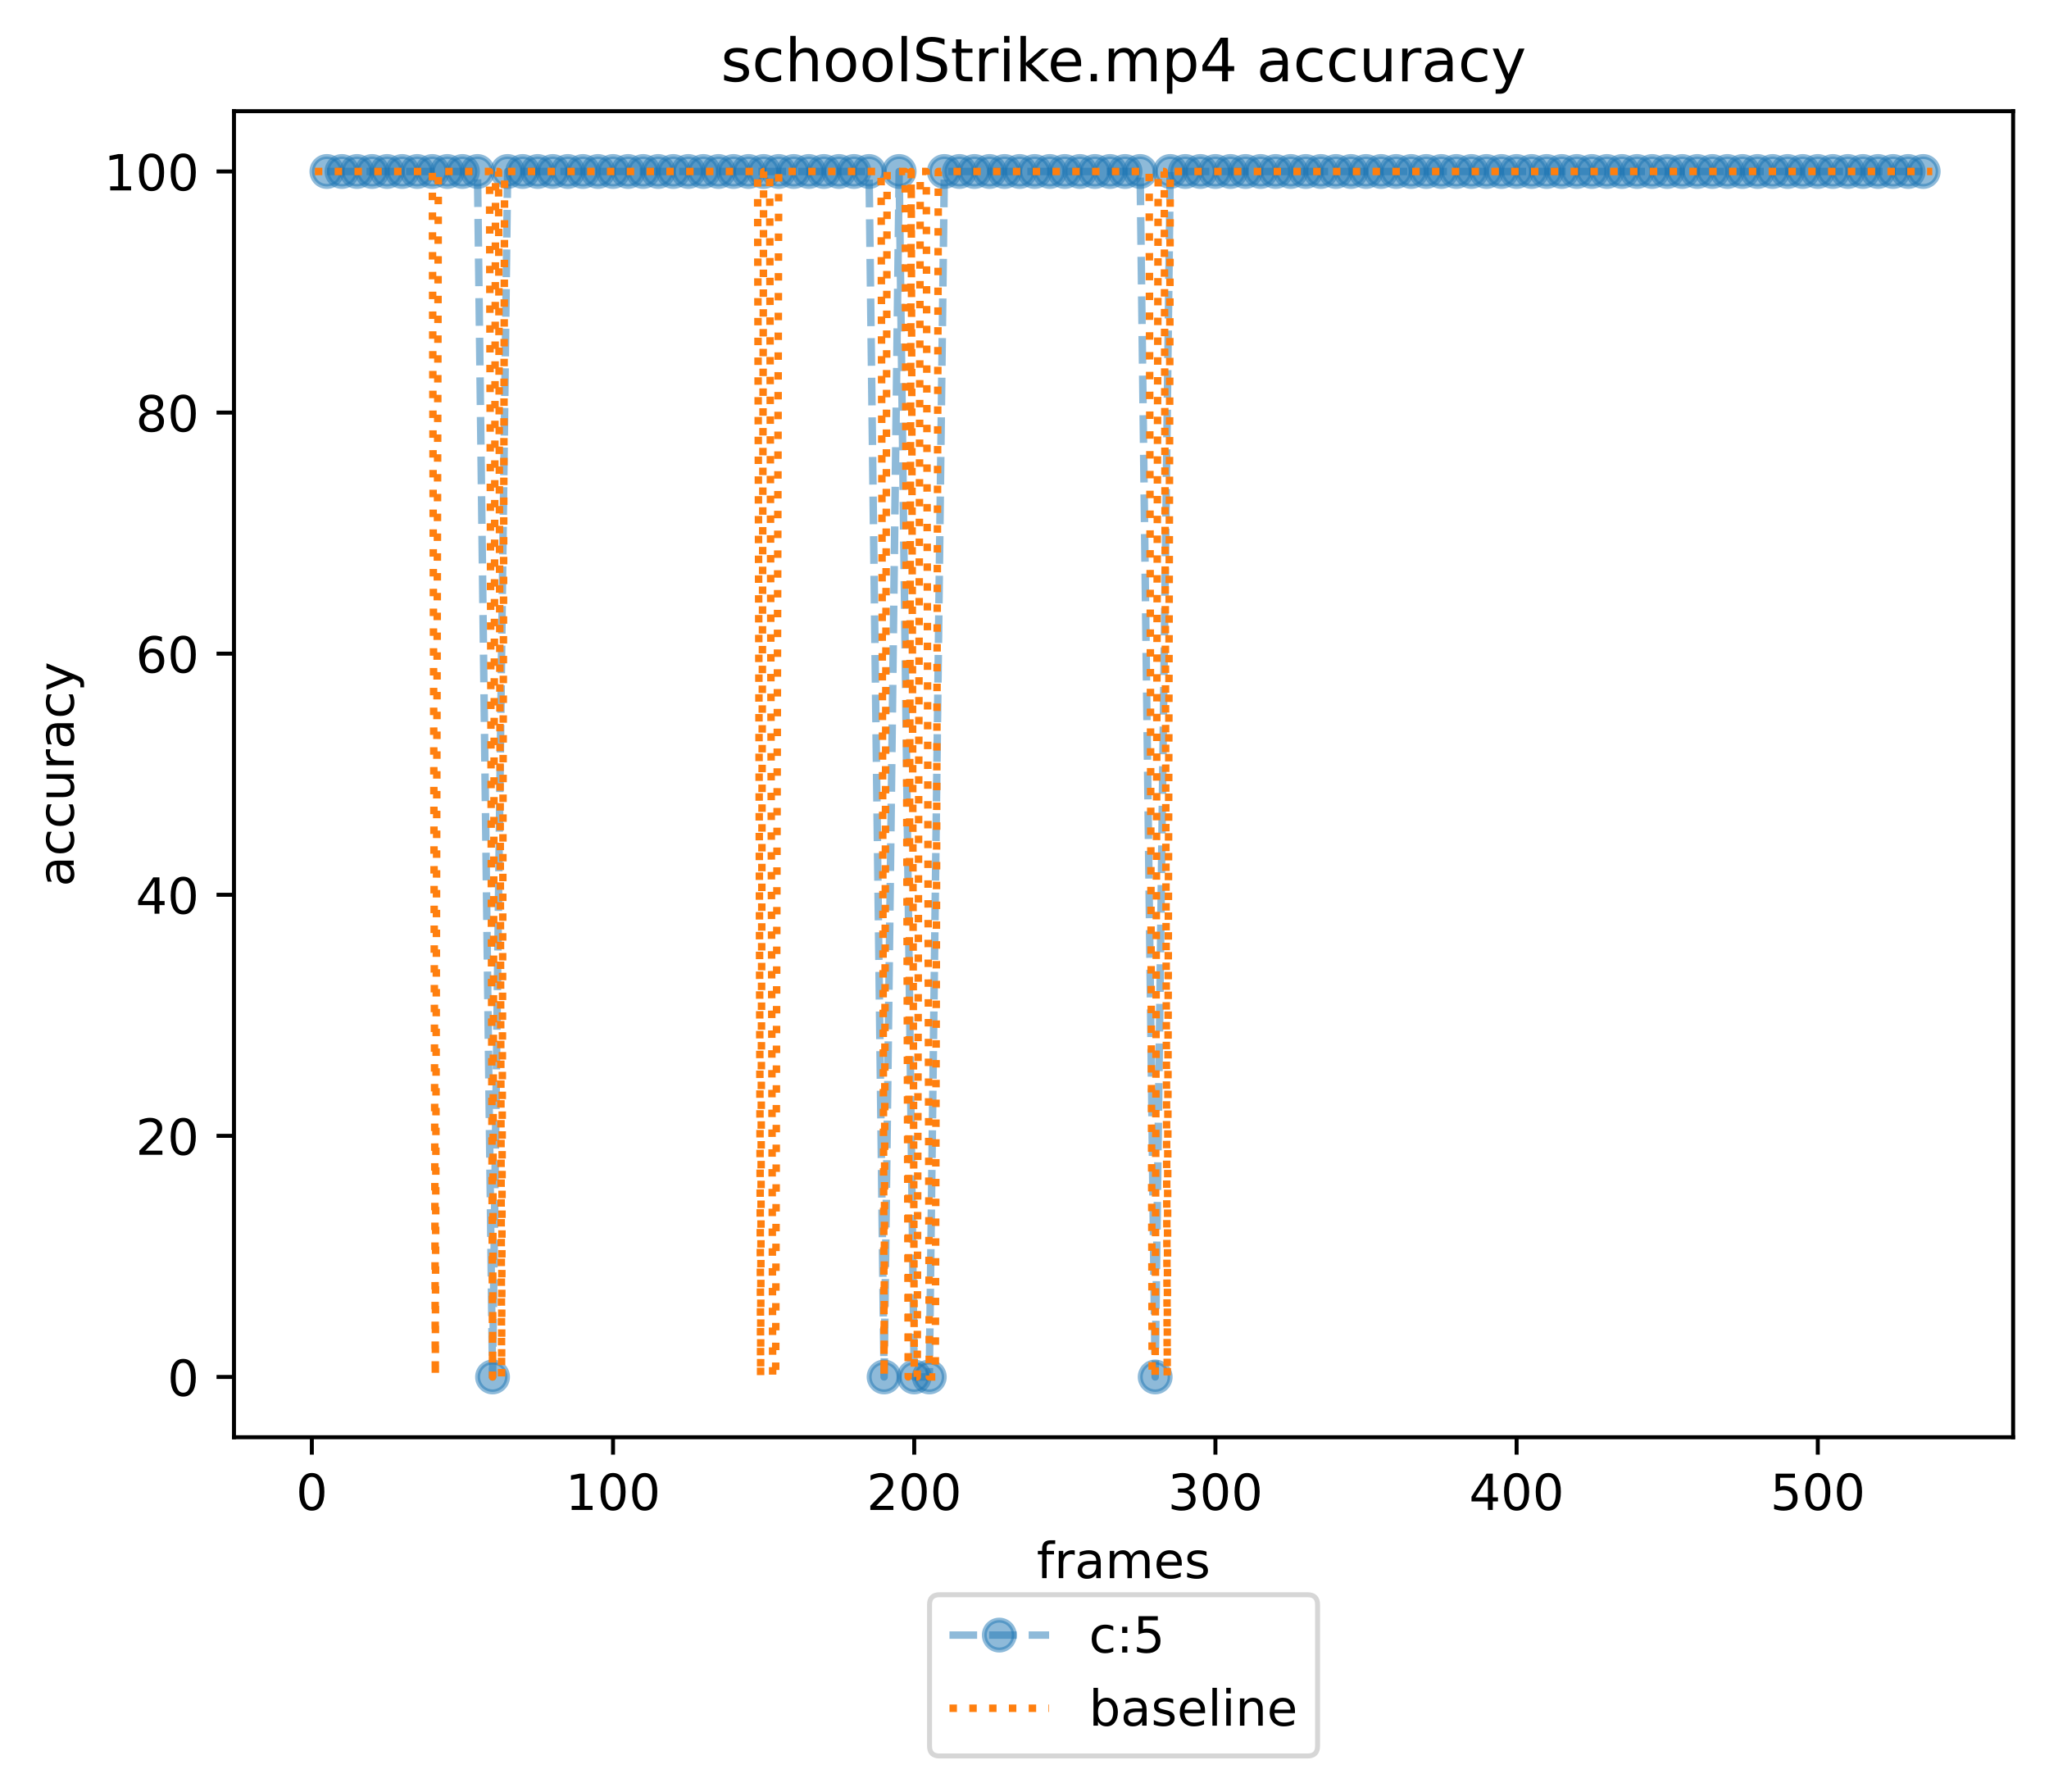<?xml version="1.0" encoding="utf-8" standalone="no"?>
<!DOCTYPE svg PUBLIC "-//W3C//DTD SVG 1.1//EN"
  "http://www.w3.org/Graphics/SVG/1.1/DTD/svg11.dtd">
<!-- Created with matplotlib (https://matplotlib.org/) -->
<svg height="359.598pt" version="1.1" viewBox="0 0 411.286 359.598" width="411.286pt" xmlns="http://www.w3.org/2000/svg" xmlns:xlink="http://www.w3.org/1999/xlink">
 <defs>
  <style type="text/css">*{stroke-linecap:butt;stroke-linejoin:round;}</style>
 </defs>
 <g id="figure_1">
  <g id="patch_1">
   <path d="M 0 359.598 
L 411.286 359.598 
L 411.286 0 
L 0 0 
z
" style="fill:#ffffff;"/>
  </g>
  <g id="axes_1">
   <g id="patch_2">
    <path d="M 46.966 288.43 
L 404.086 288.43 
L 404.086 22.318 
L 46.966 22.318 
z
" style="fill:#ffffff;"/>
   </g>
   <g id="matplotlib.axis_1">
    <g id="xtick_1">
     <g id="line2d_1">
      <defs>
       <path d="M 0 0 
L 0 3.5 
" id="m000d5d6227" style="stroke:#000000;stroke-width:0.8;"/>
      </defs>
      <g>
       <use style="stroke:#000000;stroke-width:0.8;" x="62.594" xlink:href="#m000d5d6227" y="288.43"/>
      </g>
     </g>
     <g id="text_1">
      <!-- 0 -->
      <g transform="translate(59.413 303.029)scale(0.1 -0.1)">
       <defs>
        <path d="M 31.781 66.406 
Q 24.172 66.406 20.328 58.906 
Q 16.5 51.422 16.5 36.375 
Q 16.5 21.391 20.328 13.891 
Q 24.172 6.391 31.781 6.391 
Q 39.453 6.391 43.281 13.891 
Q 47.125 21.391 47.125 36.375 
Q 47.125 51.422 43.281 58.906 
Q 39.453 66.406 31.781 66.406 
z
M 31.781 74.219 
Q 44.047 74.219 50.516 64.516 
Q 56.984 54.828 56.984 36.375 
Q 56.984 17.969 50.516 8.266 
Q 44.047 -1.422 31.781 -1.422 
Q 19.531 -1.422 13.062 8.266 
Q 6.594 17.969 6.594 36.375 
Q 6.594 54.828 13.062 64.516 
Q 19.531 74.219 31.781 74.219 
z
" id="DejaVuSans-48"/>
       </defs>
       <use xlink:href="#DejaVuSans-48"/>
      </g>
     </g>
    </g>
    <g id="xtick_2">
     <g id="line2d_2">
      <g>
       <use style="stroke:#000000;stroke-width:0.8;" x="123.051" xlink:href="#m000d5d6227" y="288.43"/>
      </g>
     </g>
     <g id="text_2">
      <!-- 100 -->
      <g transform="translate(113.507 303.029)scale(0.1 -0.1)">
       <defs>
        <path d="M 12.406 8.297 
L 28.516 8.297 
L 28.516 63.922 
L 10.984 60.406 
L 10.984 69.391 
L 28.422 72.906 
L 38.281 72.906 
L 38.281 8.297 
L 54.391 8.297 
L 54.391 0 
L 12.406 0 
z
" id="DejaVuSans-49"/>
       </defs>
       <use xlink:href="#DejaVuSans-49"/>
       <use x="63.623" xlink:href="#DejaVuSans-48"/>
       <use x="127.246" xlink:href="#DejaVuSans-48"/>
      </g>
     </g>
    </g>
    <g id="xtick_3">
     <g id="line2d_3">
      <g>
       <use style="stroke:#000000;stroke-width:0.8;" x="183.508" xlink:href="#m000d5d6227" y="288.43"/>
      </g>
     </g>
     <g id="text_3">
      <!-- 200 -->
      <g transform="translate(173.964 303.029)scale(0.1 -0.1)">
       <defs>
        <path d="M 19.188 8.297 
L 53.609 8.297 
L 53.609 0 
L 7.328 0 
L 7.328 8.297 
Q 12.938 14.109 22.625 23.891 
Q 32.328 33.688 34.812 36.531 
Q 39.547 41.844 41.422 45.531 
Q 43.312 49.219 43.312 52.781 
Q 43.312 58.594 39.234 62.25 
Q 35.156 65.922 28.609 65.922 
Q 23.969 65.922 18.812 64.312 
Q 13.672 62.703 7.812 59.422 
L 7.812 69.391 
Q 13.766 71.781 18.938 73 
Q 24.125 74.219 28.422 74.219 
Q 39.75 74.219 46.484 68.547 
Q 53.219 62.891 53.219 53.422 
Q 53.219 48.922 51.531 44.891 
Q 49.859 40.875 45.406 35.406 
Q 44.188 33.984 37.641 27.219 
Q 31.109 20.453 19.188 8.297 
z
" id="DejaVuSans-50"/>
       </defs>
       <use xlink:href="#DejaVuSans-50"/>
       <use x="63.623" xlink:href="#DejaVuSans-48"/>
       <use x="127.246" xlink:href="#DejaVuSans-48"/>
      </g>
     </g>
    </g>
    <g id="xtick_4">
     <g id="line2d_4">
      <g>
       <use style="stroke:#000000;stroke-width:0.8;" x="243.965" xlink:href="#m000d5d6227" y="288.43"/>
      </g>
     </g>
     <g id="text_4">
      <!-- 300 -->
      <g transform="translate(234.421 303.029)scale(0.1 -0.1)">
       <defs>
        <path d="M 40.578 39.312 
Q 47.656 37.797 51.625 33 
Q 55.609 28.219 55.609 21.188 
Q 55.609 10.406 48.188 4.484 
Q 40.766 -1.422 27.094 -1.422 
Q 22.516 -1.422 17.656 -0.516 
Q 12.797 0.391 7.625 2.203 
L 7.625 11.719 
Q 11.719 9.328 16.594 8.109 
Q 21.484 6.891 26.812 6.891 
Q 36.078 6.891 40.938 10.547 
Q 45.797 14.203 45.797 21.188 
Q 45.797 27.641 41.281 31.266 
Q 36.766 34.906 28.719 34.906 
L 20.219 34.906 
L 20.219 43.016 
L 29.109 43.016 
Q 36.375 43.016 40.234 45.922 
Q 44.094 48.828 44.094 54.297 
Q 44.094 59.906 40.109 62.906 
Q 36.141 65.922 28.719 65.922 
Q 24.656 65.922 20.016 65.031 
Q 15.375 64.156 9.812 62.312 
L 9.812 71.094 
Q 15.438 72.656 20.344 73.438 
Q 25.25 74.219 29.594 74.219 
Q 40.828 74.219 47.359 69.109 
Q 53.906 64.016 53.906 55.328 
Q 53.906 49.266 50.438 45.094 
Q 46.969 40.922 40.578 39.312 
z
" id="DejaVuSans-51"/>
       </defs>
       <use xlink:href="#DejaVuSans-51"/>
       <use x="63.623" xlink:href="#DejaVuSans-48"/>
       <use x="127.246" xlink:href="#DejaVuSans-48"/>
      </g>
     </g>
    </g>
    <g id="xtick_5">
     <g id="line2d_5">
      <g>
       <use style="stroke:#000000;stroke-width:0.8;" x="304.422" xlink:href="#m000d5d6227" y="288.43"/>
      </g>
     </g>
     <g id="text_5">
      <!-- 400 -->
      <g transform="translate(294.878 303.029)scale(0.1 -0.1)">
       <defs>
        <path d="M 37.797 64.312 
L 12.891 25.391 
L 37.797 25.391 
z
M 35.203 72.906 
L 47.609 72.906 
L 47.609 25.391 
L 58.016 25.391 
L 58.016 17.188 
L 47.609 17.188 
L 47.609 0 
L 37.797 0 
L 37.797 17.188 
L 4.891 17.188 
L 4.891 26.703 
z
" id="DejaVuSans-52"/>
       </defs>
       <use xlink:href="#DejaVuSans-52"/>
       <use x="63.623" xlink:href="#DejaVuSans-48"/>
       <use x="127.246" xlink:href="#DejaVuSans-48"/>
      </g>
     </g>
    </g>
    <g id="xtick_6">
     <g id="line2d_6">
      <g>
       <use style="stroke:#000000;stroke-width:0.8;" x="364.879" xlink:href="#m000d5d6227" y="288.43"/>
      </g>
     </g>
     <g id="text_6">
      <!-- 500 -->
      <g transform="translate(355.335 303.029)scale(0.1 -0.1)">
       <defs>
        <path d="M 10.797 72.906 
L 49.516 72.906 
L 49.516 64.594 
L 19.828 64.594 
L 19.828 46.734 
Q 21.969 47.469 24.109 47.828 
Q 26.266 48.188 28.422 48.188 
Q 40.625 48.188 47.75 41.5 
Q 54.891 34.812 54.891 23.391 
Q 54.891 11.625 47.562 5.094 
Q 40.234 -1.422 26.906 -1.422 
Q 22.312 -1.422 17.547 -0.641 
Q 12.797 0.141 7.719 1.703 
L 7.719 11.625 
Q 12.109 9.234 16.797 8.062 
Q 21.484 6.891 26.703 6.891 
Q 35.156 6.891 40.078 11.328 
Q 45.016 15.766 45.016 23.391 
Q 45.016 31 40.078 35.438 
Q 35.156 39.891 26.703 39.891 
Q 22.75 39.891 18.812 39.016 
Q 14.891 38.141 10.797 36.281 
z
" id="DejaVuSans-53"/>
       </defs>
       <use xlink:href="#DejaVuSans-53"/>
       <use x="63.623" xlink:href="#DejaVuSans-48"/>
       <use x="127.246" xlink:href="#DejaVuSans-48"/>
      </g>
     </g>
    </g>
    <g id="text_7">
     <!-- frames -->
     <g transform="translate(208.094 316.707)scale(0.1 -0.1)">
      <defs>
       <path d="M 37.109 75.984 
L 37.109 68.5 
L 28.516 68.5 
Q 23.688 68.5 21.797 66.547 
Q 19.922 64.594 19.922 59.516 
L 19.922 54.688 
L 34.719 54.688 
L 34.719 47.703 
L 19.922 47.703 
L 19.922 0 
L 10.891 0 
L 10.891 47.703 
L 2.297 47.703 
L 2.297 54.688 
L 10.891 54.688 
L 10.891 58.5 
Q 10.891 67.625 15.141 71.797 
Q 19.391 75.984 28.609 75.984 
z
" id="DejaVuSans-102"/>
       <path d="M 41.109 46.297 
Q 39.594 47.172 37.812 47.578 
Q 36.031 48 33.891 48 
Q 26.266 48 22.188 43.047 
Q 18.109 38.094 18.109 28.812 
L 18.109 0 
L 9.078 0 
L 9.078 54.688 
L 18.109 54.688 
L 18.109 46.188 
Q 20.953 51.172 25.484 53.578 
Q 30.031 56 36.531 56 
Q 37.453 56 38.578 55.875 
Q 39.703 55.766 41.062 55.516 
z
" id="DejaVuSans-114"/>
       <path d="M 34.281 27.484 
Q 23.391 27.484 19.188 25 
Q 14.984 22.516 14.984 16.5 
Q 14.984 11.719 18.141 8.906 
Q 21.297 6.109 26.703 6.109 
Q 34.188 6.109 38.703 11.406 
Q 43.219 16.703 43.219 25.484 
L 43.219 27.484 
z
M 52.203 31.203 
L 52.203 0 
L 43.219 0 
L 43.219 8.297 
Q 40.141 3.328 35.547 0.953 
Q 30.953 -1.422 24.312 -1.422 
Q 15.922 -1.422 10.953 3.297 
Q 6 8.016 6 15.922 
Q 6 25.141 12.172 29.828 
Q 18.359 34.516 30.609 34.516 
L 43.219 34.516 
L 43.219 35.406 
Q 43.219 41.609 39.141 45 
Q 35.062 48.391 27.688 48.391 
Q 23 48.391 18.547 47.266 
Q 14.109 46.141 10.016 43.891 
L 10.016 52.203 
Q 14.938 54.109 19.578 55.047 
Q 24.219 56 28.609 56 
Q 40.484 56 46.344 49.844 
Q 52.203 43.703 52.203 31.203 
z
" id="DejaVuSans-97"/>
       <path d="M 52 44.188 
Q 55.375 50.25 60.062 53.125 
Q 64.75 56 71.094 56 
Q 79.641 56 84.281 50.016 
Q 88.922 44.047 88.922 33.016 
L 88.922 0 
L 79.891 0 
L 79.891 32.719 
Q 79.891 40.578 77.094 44.375 
Q 74.312 48.188 68.609 48.188 
Q 61.625 48.188 57.562 43.547 
Q 53.516 38.922 53.516 30.906 
L 53.516 0 
L 44.484 0 
L 44.484 32.719 
Q 44.484 40.625 41.703 44.406 
Q 38.922 48.188 33.109 48.188 
Q 26.219 48.188 22.156 43.531 
Q 18.109 38.875 18.109 30.906 
L 18.109 0 
L 9.078 0 
L 9.078 54.688 
L 18.109 54.688 
L 18.109 46.188 
Q 21.188 51.219 25.484 53.609 
Q 29.781 56 35.688 56 
Q 41.656 56 45.828 52.969 
Q 50 49.953 52 44.188 
z
" id="DejaVuSans-109"/>
       <path d="M 56.203 29.594 
L 56.203 25.203 
L 14.891 25.203 
Q 15.484 15.922 20.484 11.062 
Q 25.484 6.203 34.422 6.203 
Q 39.594 6.203 44.453 7.469 
Q 49.312 8.734 54.109 11.281 
L 54.109 2.781 
Q 49.266 0.734 44.188 -0.344 
Q 39.109 -1.422 33.891 -1.422 
Q 20.797 -1.422 13.156 6.188 
Q 5.516 13.812 5.516 26.812 
Q 5.516 40.234 12.766 48.109 
Q 20.016 56 32.328 56 
Q 43.359 56 49.781 48.891 
Q 56.203 41.797 56.203 29.594 
z
M 47.219 32.234 
Q 47.125 39.594 43.094 43.984 
Q 39.062 48.391 32.422 48.391 
Q 24.906 48.391 20.391 44.141 
Q 15.875 39.891 15.188 32.172 
z
" id="DejaVuSans-101"/>
       <path d="M 44.281 53.078 
L 44.281 44.578 
Q 40.484 46.531 36.375 47.5 
Q 32.281 48.484 27.875 48.484 
Q 21.188 48.484 17.844 46.438 
Q 14.5 44.391 14.5 40.281 
Q 14.5 37.156 16.891 35.375 
Q 19.281 33.594 26.516 31.984 
L 29.594 31.297 
Q 39.156 29.25 43.188 25.516 
Q 47.219 21.781 47.219 15.094 
Q 47.219 7.469 41.188 3.016 
Q 35.156 -1.422 24.609 -1.422 
Q 20.219 -1.422 15.453 -0.562 
Q 10.688 0.297 5.422 2 
L 5.422 11.281 
Q 10.406 8.688 15.234 7.391 
Q 20.062 6.109 24.812 6.109 
Q 31.156 6.109 34.562 8.281 
Q 37.984 10.453 37.984 14.406 
Q 37.984 18.062 35.516 20.016 
Q 33.062 21.969 24.703 23.781 
L 21.578 24.516 
Q 13.234 26.266 9.516 29.906 
Q 5.812 33.547 5.812 39.891 
Q 5.812 47.609 11.281 51.797 
Q 16.75 56 26.812 56 
Q 31.781 56 36.172 55.266 
Q 40.578 54.547 44.281 53.078 
z
" id="DejaVuSans-115"/>
      </defs>
      <use xlink:href="#DejaVuSans-102"/>
      <use x="35.205" xlink:href="#DejaVuSans-114"/>
      <use x="76.318" xlink:href="#DejaVuSans-97"/>
      <use x="137.598" xlink:href="#DejaVuSans-109"/>
      <use x="235.01" xlink:href="#DejaVuSans-101"/>
      <use x="296.533" xlink:href="#DejaVuSans-115"/>
     </g>
    </g>
   </g>
   <g id="matplotlib.axis_2">
    <g id="ytick_1">
     <g id="line2d_7">
      <defs>
       <path d="M 0 0 
L -3.5 0 
" id="m63ef7c9822" style="stroke:#000000;stroke-width:0.8;"/>
      </defs>
      <g>
       <use style="stroke:#000000;stroke-width:0.8;" x="46.966" xlink:href="#m63ef7c9822" y="276.334"/>
      </g>
     </g>
     <g id="text_8">
      <!-- 0 -->
      <g transform="translate(33.603 280.133)scale(0.1 -0.1)">
       <use xlink:href="#DejaVuSans-48"/>
      </g>
     </g>
    </g>
    <g id="ytick_2">
     <g id="line2d_8">
      <g>
       <use style="stroke:#000000;stroke-width:0.8;" x="46.966" xlink:href="#m63ef7c9822" y="227.95"/>
      </g>
     </g>
     <g id="text_9">
      <!-- 20 -->
      <g transform="translate(27.241 231.749)scale(0.1 -0.1)">
       <use xlink:href="#DejaVuSans-50"/>
       <use x="63.623" xlink:href="#DejaVuSans-48"/>
      </g>
     </g>
    </g>
    <g id="ytick_3">
     <g id="line2d_9">
      <g>
       <use style="stroke:#000000;stroke-width:0.8;" x="46.966" xlink:href="#m63ef7c9822" y="179.566"/>
      </g>
     </g>
     <g id="text_10">
      <!-- 40 -->
      <g transform="translate(27.241 183.365)scale(0.1 -0.1)">
       <use xlink:href="#DejaVuSans-52"/>
       <use x="63.623" xlink:href="#DejaVuSans-48"/>
      </g>
     </g>
    </g>
    <g id="ytick_4">
     <g id="line2d_10">
      <g>
       <use style="stroke:#000000;stroke-width:0.8;" x="46.966" xlink:href="#m63ef7c9822" y="131.182"/>
      </g>
     </g>
     <g id="text_11">
      <!-- 60 -->
      <g transform="translate(27.241 134.981)scale(0.1 -0.1)">
       <defs>
        <path d="M 33.016 40.375 
Q 26.375 40.375 22.484 35.828 
Q 18.609 31.297 18.609 23.391 
Q 18.609 15.531 22.484 10.953 
Q 26.375 6.391 33.016 6.391 
Q 39.656 6.391 43.531 10.953 
Q 47.406 15.531 47.406 23.391 
Q 47.406 31.297 43.531 35.828 
Q 39.656 40.375 33.016 40.375 
z
M 52.594 71.297 
L 52.594 62.312 
Q 48.875 64.062 45.094 64.984 
Q 41.312 65.922 37.594 65.922 
Q 27.828 65.922 22.672 59.328 
Q 17.531 52.734 16.797 39.406 
Q 19.672 43.656 24.016 45.922 
Q 28.375 48.188 33.594 48.188 
Q 44.578 48.188 50.953 41.516 
Q 57.328 34.859 57.328 23.391 
Q 57.328 12.156 50.688 5.359 
Q 44.047 -1.422 33.016 -1.422 
Q 20.359 -1.422 13.672 8.266 
Q 6.984 17.969 6.984 36.375 
Q 6.984 53.656 15.188 63.938 
Q 23.391 74.219 37.203 74.219 
Q 40.922 74.219 44.703 73.484 
Q 48.484 72.75 52.594 71.297 
z
" id="DejaVuSans-54"/>
       </defs>
       <use xlink:href="#DejaVuSans-54"/>
       <use x="63.623" xlink:href="#DejaVuSans-48"/>
      </g>
     </g>
    </g>
    <g id="ytick_5">
     <g id="line2d_11">
      <g>
       <use style="stroke:#000000;stroke-width:0.8;" x="46.966" xlink:href="#m63ef7c9822" y="82.798"/>
      </g>
     </g>
     <g id="text_12">
      <!-- 80 -->
      <g transform="translate(27.241 86.597)scale(0.1 -0.1)">
       <defs>
        <path d="M 31.781 34.625 
Q 24.75 34.625 20.719 30.859 
Q 16.703 27.094 16.703 20.516 
Q 16.703 13.922 20.719 10.156 
Q 24.75 6.391 31.781 6.391 
Q 38.812 6.391 42.859 10.172 
Q 46.922 13.969 46.922 20.516 
Q 46.922 27.094 42.891 30.859 
Q 38.875 34.625 31.781 34.625 
z
M 21.922 38.812 
Q 15.578 40.375 12.031 44.719 
Q 8.5 49.078 8.5 55.328 
Q 8.5 64.062 14.719 69.141 
Q 20.953 74.219 31.781 74.219 
Q 42.672 74.219 48.875 69.141 
Q 55.078 64.062 55.078 55.328 
Q 55.078 49.078 51.531 44.719 
Q 48 40.375 41.703 38.812 
Q 48.828 37.156 52.797 32.312 
Q 56.781 27.484 56.781 20.516 
Q 56.781 9.906 50.312 4.234 
Q 43.844 -1.422 31.781 -1.422 
Q 19.734 -1.422 13.25 4.234 
Q 6.781 9.906 6.781 20.516 
Q 6.781 27.484 10.781 32.312 
Q 14.797 37.156 21.922 38.812 
z
M 18.312 54.391 
Q 18.312 48.734 21.844 45.562 
Q 25.391 42.391 31.781 42.391 
Q 38.141 42.391 41.719 45.562 
Q 45.312 48.734 45.312 54.391 
Q 45.312 60.062 41.719 63.234 
Q 38.141 66.406 31.781 66.406 
Q 25.391 66.406 21.844 63.234 
Q 18.312 60.062 18.312 54.391 
z
" id="DejaVuSans-56"/>
       </defs>
       <use xlink:href="#DejaVuSans-56"/>
       <use x="63.623" xlink:href="#DejaVuSans-48"/>
      </g>
     </g>
    </g>
    <g id="ytick_6">
     <g id="line2d_12">
      <g>
       <use style="stroke:#000000;stroke-width:0.8;" x="46.966" xlink:href="#m63ef7c9822" y="34.414"/>
      </g>
     </g>
     <g id="text_13">
      <!-- 100 -->
      <g transform="translate(20.878 38.213)scale(0.1 -0.1)">
       <use xlink:href="#DejaVuSans-49"/>
       <use x="63.623" xlink:href="#DejaVuSans-48"/>
       <use x="127.246" xlink:href="#DejaVuSans-48"/>
      </g>
     </g>
    </g>
    <g id="text_14">
     <!-- accuracy -->
     <g transform="translate(14.798 177.934)rotate(-90)scale(0.1 -0.1)">
      <defs>
       <path d="M 48.781 52.594 
L 48.781 44.188 
Q 44.969 46.297 41.141 47.344 
Q 37.312 48.391 33.406 48.391 
Q 24.656 48.391 19.812 42.844 
Q 14.984 37.312 14.984 27.297 
Q 14.984 17.281 19.812 11.734 
Q 24.656 6.203 33.406 6.203 
Q 37.312 6.203 41.141 7.25 
Q 44.969 8.297 48.781 10.406 
L 48.781 2.094 
Q 45.016 0.344 40.984 -0.531 
Q 36.969 -1.422 32.422 -1.422 
Q 20.062 -1.422 12.781 6.344 
Q 5.516 14.109 5.516 27.297 
Q 5.516 40.672 12.859 48.328 
Q 20.219 56 33.016 56 
Q 37.156 56 41.109 55.141 
Q 45.062 54.297 48.781 52.594 
z
" id="DejaVuSans-99"/>
       <path d="M 8.5 21.578 
L 8.5 54.688 
L 17.484 54.688 
L 17.484 21.922 
Q 17.484 14.156 20.5 10.266 
Q 23.531 6.391 29.594 6.391 
Q 36.859 6.391 41.078 11.031 
Q 45.312 15.672 45.312 23.688 
L 45.312 54.688 
L 54.297 54.688 
L 54.297 0 
L 45.312 0 
L 45.312 8.406 
Q 42.047 3.422 37.719 1 
Q 33.406 -1.422 27.688 -1.422 
Q 18.266 -1.422 13.375 4.438 
Q 8.5 10.297 8.5 21.578 
z
M 31.109 56 
z
" id="DejaVuSans-117"/>
       <path d="M 32.172 -5.078 
Q 28.375 -14.844 24.75 -17.812 
Q 21.141 -20.797 15.094 -20.797 
L 7.906 -20.797 
L 7.906 -13.281 
L 13.188 -13.281 
Q 16.891 -13.281 18.938 -11.516 
Q 21 -9.766 23.484 -3.219 
L 25.094 0.875 
L 2.984 54.688 
L 12.5 54.688 
L 29.594 11.922 
L 46.688 54.688 
L 56.203 54.688 
z
" id="DejaVuSans-121"/>
      </defs>
      <use xlink:href="#DejaVuSans-97"/>
      <use x="61.279" xlink:href="#DejaVuSans-99"/>
      <use x="116.26" xlink:href="#DejaVuSans-99"/>
      <use x="171.24" xlink:href="#DejaVuSans-117"/>
      <use x="234.619" xlink:href="#DejaVuSans-114"/>
      <use x="275.732" xlink:href="#DejaVuSans-97"/>
      <use x="337.012" xlink:href="#DejaVuSans-99"/>
      <use x="391.992" xlink:href="#DejaVuSans-121"/>
     </g>
    </g>
   </g>
   <g id="line2d_13">
    <path clip-path="url(#p5a43f00fea)" d="M 65.617 34.414 
L 68.639 34.414 
L 71.662 34.414 
L 74.685 34.414 
L 77.708 34.414 
L 80.731 34.414 
L 83.754 34.414 
L 86.777 34.414 
L 89.799 34.414 
L 92.822 34.414 
L 95.845 34.414 
L 98.868 276.334 
L 101.891 34.414 
L 104.914 34.414 
L 107.937 34.414 
L 110.959 34.414 
L 113.982 34.414 
L 117.005 34.414 
L 120.028 34.414 
L 123.051 34.414 
L 126.074 34.414 
L 129.097 34.414 
L 132.119 34.414 
L 135.142 34.414 
L 138.165 34.414 
L 141.188 34.414 
L 144.211 34.414 
L 147.234 34.414 
L 150.257 34.414 
L 153.279 34.414 
L 156.302 34.414 
L 159.325 34.414 
L 162.348 34.414 
L 165.371 34.414 
L 168.394 34.414 
L 171.417 34.414 
L 174.439 34.414 
L 177.462 276.334 
L 180.485 34.414 
L 183.508 276.334 
L 186.531 276.334 
L 189.554 34.414 
L 192.577 34.414 
L 195.599 34.414 
L 198.622 34.414 
L 201.645 34.414 
L 204.668 34.414 
L 207.691 34.414 
L 210.714 34.414 
L 213.736 34.414 
L 216.759 34.414 
L 219.782 34.414 
L 222.805 34.414 
L 225.828 34.414 
L 228.851 34.414 
L 231.874 276.334 
L 234.896 34.414 
L 237.919 34.414 
L 240.942 34.414 
L 243.965 34.414 
L 246.988 34.414 
L 250.011 34.414 
L 253.034 34.414 
L 256.056 34.414 
L 259.079 34.414 
L 262.102 34.414 
L 265.125 34.414 
L 268.148 34.414 
L 271.171 34.414 
L 274.194 34.414 
L 277.216 34.414 
L 280.239 34.414 
L 283.262 34.414 
L 286.285 34.414 
L 289.308 34.414 
L 292.331 34.414 
L 295.354 34.414 
L 298.376 34.414 
L 301.399 34.414 
L 304.422 34.414 
L 307.445 34.414 
L 310.468 34.414 
L 313.491 34.414 
L 316.514 34.414 
L 319.536 34.414 
L 322.559 34.414 
L 325.582 34.414 
L 328.605 34.414 
L 331.628 34.414 
L 334.651 34.414 
L 337.674 34.414 
L 340.696 34.414 
L 343.719 34.414 
L 346.742 34.414 
L 349.765 34.414 
L 352.788 34.414 
L 355.811 34.414 
L 358.833 34.414 
L 361.856 34.414 
L 364.879 34.414 
L 367.902 34.414 
L 370.925 34.414 
L 373.948 34.414 
L 376.971 34.414 
L 379.993 34.414 
L 383.016 34.414 
L 386.039 34.414 
" style="fill:none;stroke:#1f77b4;stroke-dasharray:5.55,2.4;stroke-dashoffset:0;stroke-opacity:0.5;stroke-width:1.5;"/>
    <defs>
     <path d="M 0 3 
C 0.796 3 1.559 2.684 2.121 2.121 
C 2.684 1.559 3 0.796 3 0 
C 3 -0.796 2.684 -1.559 2.121 -2.121 
C 1.559 -2.684 0.796 -3 0 -3 
C -0.796 -3 -1.559 -2.684 -2.121 -2.121 
C -2.684 -1.559 -3 -0.796 -3 0 
C -3 0.796 -2.684 1.559 -2.121 2.121 
C -1.559 2.684 -0.796 3 0 3 
z
" id="m3eb91d83d7" style="stroke:#1f77b4;stroke-opacity:0.5;"/>
    </defs>
    <g clip-path="url(#p5a43f00fea)">
     <use style="fill:#1f77b4;fill-opacity:0.5;stroke:#1f77b4;stroke-opacity:0.5;" x="65.617" xlink:href="#m3eb91d83d7" y="34.414"/>
     <use style="fill:#1f77b4;fill-opacity:0.5;stroke:#1f77b4;stroke-opacity:0.5;" x="68.639" xlink:href="#m3eb91d83d7" y="34.414"/>
     <use style="fill:#1f77b4;fill-opacity:0.5;stroke:#1f77b4;stroke-opacity:0.5;" x="71.662" xlink:href="#m3eb91d83d7" y="34.414"/>
     <use style="fill:#1f77b4;fill-opacity:0.5;stroke:#1f77b4;stroke-opacity:0.5;" x="74.685" xlink:href="#m3eb91d83d7" y="34.414"/>
     <use style="fill:#1f77b4;fill-opacity:0.5;stroke:#1f77b4;stroke-opacity:0.5;" x="77.708" xlink:href="#m3eb91d83d7" y="34.414"/>
     <use style="fill:#1f77b4;fill-opacity:0.5;stroke:#1f77b4;stroke-opacity:0.5;" x="80.731" xlink:href="#m3eb91d83d7" y="34.414"/>
     <use style="fill:#1f77b4;fill-opacity:0.5;stroke:#1f77b4;stroke-opacity:0.5;" x="83.754" xlink:href="#m3eb91d83d7" y="34.414"/>
     <use style="fill:#1f77b4;fill-opacity:0.5;stroke:#1f77b4;stroke-opacity:0.5;" x="86.777" xlink:href="#m3eb91d83d7" y="34.414"/>
     <use style="fill:#1f77b4;fill-opacity:0.5;stroke:#1f77b4;stroke-opacity:0.5;" x="89.799" xlink:href="#m3eb91d83d7" y="34.414"/>
     <use style="fill:#1f77b4;fill-opacity:0.5;stroke:#1f77b4;stroke-opacity:0.5;" x="92.822" xlink:href="#m3eb91d83d7" y="34.414"/>
     <use style="fill:#1f77b4;fill-opacity:0.5;stroke:#1f77b4;stroke-opacity:0.5;" x="95.845" xlink:href="#m3eb91d83d7" y="34.414"/>
     <use style="fill:#1f77b4;fill-opacity:0.5;stroke:#1f77b4;stroke-opacity:0.5;" x="98.868" xlink:href="#m3eb91d83d7" y="276.334"/>
     <use style="fill:#1f77b4;fill-opacity:0.5;stroke:#1f77b4;stroke-opacity:0.5;" x="101.891" xlink:href="#m3eb91d83d7" y="34.414"/>
     <use style="fill:#1f77b4;fill-opacity:0.5;stroke:#1f77b4;stroke-opacity:0.5;" x="104.914" xlink:href="#m3eb91d83d7" y="34.414"/>
     <use style="fill:#1f77b4;fill-opacity:0.5;stroke:#1f77b4;stroke-opacity:0.5;" x="107.937" xlink:href="#m3eb91d83d7" y="34.414"/>
     <use style="fill:#1f77b4;fill-opacity:0.5;stroke:#1f77b4;stroke-opacity:0.5;" x="110.959" xlink:href="#m3eb91d83d7" y="34.414"/>
     <use style="fill:#1f77b4;fill-opacity:0.5;stroke:#1f77b4;stroke-opacity:0.5;" x="113.982" xlink:href="#m3eb91d83d7" y="34.414"/>
     <use style="fill:#1f77b4;fill-opacity:0.5;stroke:#1f77b4;stroke-opacity:0.5;" x="117.005" xlink:href="#m3eb91d83d7" y="34.414"/>
     <use style="fill:#1f77b4;fill-opacity:0.5;stroke:#1f77b4;stroke-opacity:0.5;" x="120.028" xlink:href="#m3eb91d83d7" y="34.414"/>
     <use style="fill:#1f77b4;fill-opacity:0.5;stroke:#1f77b4;stroke-opacity:0.5;" x="123.051" xlink:href="#m3eb91d83d7" y="34.414"/>
     <use style="fill:#1f77b4;fill-opacity:0.5;stroke:#1f77b4;stroke-opacity:0.5;" x="126.074" xlink:href="#m3eb91d83d7" y="34.414"/>
     <use style="fill:#1f77b4;fill-opacity:0.5;stroke:#1f77b4;stroke-opacity:0.5;" x="129.097" xlink:href="#m3eb91d83d7" y="34.414"/>
     <use style="fill:#1f77b4;fill-opacity:0.5;stroke:#1f77b4;stroke-opacity:0.5;" x="132.119" xlink:href="#m3eb91d83d7" y="34.414"/>
     <use style="fill:#1f77b4;fill-opacity:0.5;stroke:#1f77b4;stroke-opacity:0.5;" x="135.142" xlink:href="#m3eb91d83d7" y="34.414"/>
     <use style="fill:#1f77b4;fill-opacity:0.5;stroke:#1f77b4;stroke-opacity:0.5;" x="138.165" xlink:href="#m3eb91d83d7" y="34.414"/>
     <use style="fill:#1f77b4;fill-opacity:0.5;stroke:#1f77b4;stroke-opacity:0.5;" x="141.188" xlink:href="#m3eb91d83d7" y="34.414"/>
     <use style="fill:#1f77b4;fill-opacity:0.5;stroke:#1f77b4;stroke-opacity:0.5;" x="144.211" xlink:href="#m3eb91d83d7" y="34.414"/>
     <use style="fill:#1f77b4;fill-opacity:0.5;stroke:#1f77b4;stroke-opacity:0.5;" x="147.234" xlink:href="#m3eb91d83d7" y="34.414"/>
     <use style="fill:#1f77b4;fill-opacity:0.5;stroke:#1f77b4;stroke-opacity:0.5;" x="150.257" xlink:href="#m3eb91d83d7" y="34.414"/>
     <use style="fill:#1f77b4;fill-opacity:0.5;stroke:#1f77b4;stroke-opacity:0.5;" x="153.279" xlink:href="#m3eb91d83d7" y="34.414"/>
     <use style="fill:#1f77b4;fill-opacity:0.5;stroke:#1f77b4;stroke-opacity:0.5;" x="156.302" xlink:href="#m3eb91d83d7" y="34.414"/>
     <use style="fill:#1f77b4;fill-opacity:0.5;stroke:#1f77b4;stroke-opacity:0.5;" x="159.325" xlink:href="#m3eb91d83d7" y="34.414"/>
     <use style="fill:#1f77b4;fill-opacity:0.5;stroke:#1f77b4;stroke-opacity:0.5;" x="162.348" xlink:href="#m3eb91d83d7" y="34.414"/>
     <use style="fill:#1f77b4;fill-opacity:0.5;stroke:#1f77b4;stroke-opacity:0.5;" x="165.371" xlink:href="#m3eb91d83d7" y="34.414"/>
     <use style="fill:#1f77b4;fill-opacity:0.5;stroke:#1f77b4;stroke-opacity:0.5;" x="168.394" xlink:href="#m3eb91d83d7" y="34.414"/>
     <use style="fill:#1f77b4;fill-opacity:0.5;stroke:#1f77b4;stroke-opacity:0.5;" x="171.417" xlink:href="#m3eb91d83d7" y="34.414"/>
     <use style="fill:#1f77b4;fill-opacity:0.5;stroke:#1f77b4;stroke-opacity:0.5;" x="174.439" xlink:href="#m3eb91d83d7" y="34.414"/>
     <use style="fill:#1f77b4;fill-opacity:0.5;stroke:#1f77b4;stroke-opacity:0.5;" x="177.462" xlink:href="#m3eb91d83d7" y="276.334"/>
     <use style="fill:#1f77b4;fill-opacity:0.5;stroke:#1f77b4;stroke-opacity:0.5;" x="180.485" xlink:href="#m3eb91d83d7" y="34.414"/>
     <use style="fill:#1f77b4;fill-opacity:0.5;stroke:#1f77b4;stroke-opacity:0.5;" x="183.508" xlink:href="#m3eb91d83d7" y="276.334"/>
     <use style="fill:#1f77b4;fill-opacity:0.5;stroke:#1f77b4;stroke-opacity:0.5;" x="186.531" xlink:href="#m3eb91d83d7" y="276.334"/>
     <use style="fill:#1f77b4;fill-opacity:0.5;stroke:#1f77b4;stroke-opacity:0.5;" x="189.554" xlink:href="#m3eb91d83d7" y="34.414"/>
     <use style="fill:#1f77b4;fill-opacity:0.5;stroke:#1f77b4;stroke-opacity:0.5;" x="192.577" xlink:href="#m3eb91d83d7" y="34.414"/>
     <use style="fill:#1f77b4;fill-opacity:0.5;stroke:#1f77b4;stroke-opacity:0.5;" x="195.599" xlink:href="#m3eb91d83d7" y="34.414"/>
     <use style="fill:#1f77b4;fill-opacity:0.5;stroke:#1f77b4;stroke-opacity:0.5;" x="198.622" xlink:href="#m3eb91d83d7" y="34.414"/>
     <use style="fill:#1f77b4;fill-opacity:0.5;stroke:#1f77b4;stroke-opacity:0.5;" x="201.645" xlink:href="#m3eb91d83d7" y="34.414"/>
     <use style="fill:#1f77b4;fill-opacity:0.5;stroke:#1f77b4;stroke-opacity:0.5;" x="204.668" xlink:href="#m3eb91d83d7" y="34.414"/>
     <use style="fill:#1f77b4;fill-opacity:0.5;stroke:#1f77b4;stroke-opacity:0.5;" x="207.691" xlink:href="#m3eb91d83d7" y="34.414"/>
     <use style="fill:#1f77b4;fill-opacity:0.5;stroke:#1f77b4;stroke-opacity:0.5;" x="210.714" xlink:href="#m3eb91d83d7" y="34.414"/>
     <use style="fill:#1f77b4;fill-opacity:0.5;stroke:#1f77b4;stroke-opacity:0.5;" x="213.736" xlink:href="#m3eb91d83d7" y="34.414"/>
     <use style="fill:#1f77b4;fill-opacity:0.5;stroke:#1f77b4;stroke-opacity:0.5;" x="216.759" xlink:href="#m3eb91d83d7" y="34.414"/>
     <use style="fill:#1f77b4;fill-opacity:0.5;stroke:#1f77b4;stroke-opacity:0.5;" x="219.782" xlink:href="#m3eb91d83d7" y="34.414"/>
     <use style="fill:#1f77b4;fill-opacity:0.5;stroke:#1f77b4;stroke-opacity:0.5;" x="222.805" xlink:href="#m3eb91d83d7" y="34.414"/>
     <use style="fill:#1f77b4;fill-opacity:0.5;stroke:#1f77b4;stroke-opacity:0.5;" x="225.828" xlink:href="#m3eb91d83d7" y="34.414"/>
     <use style="fill:#1f77b4;fill-opacity:0.5;stroke:#1f77b4;stroke-opacity:0.5;" x="228.851" xlink:href="#m3eb91d83d7" y="34.414"/>
     <use style="fill:#1f77b4;fill-opacity:0.5;stroke:#1f77b4;stroke-opacity:0.5;" x="231.874" xlink:href="#m3eb91d83d7" y="276.334"/>
     <use style="fill:#1f77b4;fill-opacity:0.5;stroke:#1f77b4;stroke-opacity:0.5;" x="234.896" xlink:href="#m3eb91d83d7" y="34.414"/>
     <use style="fill:#1f77b4;fill-opacity:0.5;stroke:#1f77b4;stroke-opacity:0.5;" x="237.919" xlink:href="#m3eb91d83d7" y="34.414"/>
     <use style="fill:#1f77b4;fill-opacity:0.5;stroke:#1f77b4;stroke-opacity:0.5;" x="240.942" xlink:href="#m3eb91d83d7" y="34.414"/>
     <use style="fill:#1f77b4;fill-opacity:0.5;stroke:#1f77b4;stroke-opacity:0.5;" x="243.965" xlink:href="#m3eb91d83d7" y="34.414"/>
     <use style="fill:#1f77b4;fill-opacity:0.5;stroke:#1f77b4;stroke-opacity:0.5;" x="246.988" xlink:href="#m3eb91d83d7" y="34.414"/>
     <use style="fill:#1f77b4;fill-opacity:0.5;stroke:#1f77b4;stroke-opacity:0.5;" x="250.011" xlink:href="#m3eb91d83d7" y="34.414"/>
     <use style="fill:#1f77b4;fill-opacity:0.5;stroke:#1f77b4;stroke-opacity:0.5;" x="253.034" xlink:href="#m3eb91d83d7" y="34.414"/>
     <use style="fill:#1f77b4;fill-opacity:0.5;stroke:#1f77b4;stroke-opacity:0.5;" x="256.056" xlink:href="#m3eb91d83d7" y="34.414"/>
     <use style="fill:#1f77b4;fill-opacity:0.5;stroke:#1f77b4;stroke-opacity:0.5;" x="259.079" xlink:href="#m3eb91d83d7" y="34.414"/>
     <use style="fill:#1f77b4;fill-opacity:0.5;stroke:#1f77b4;stroke-opacity:0.5;" x="262.102" xlink:href="#m3eb91d83d7" y="34.414"/>
     <use style="fill:#1f77b4;fill-opacity:0.5;stroke:#1f77b4;stroke-opacity:0.5;" x="265.125" xlink:href="#m3eb91d83d7" y="34.414"/>
     <use style="fill:#1f77b4;fill-opacity:0.5;stroke:#1f77b4;stroke-opacity:0.5;" x="268.148" xlink:href="#m3eb91d83d7" y="34.414"/>
     <use style="fill:#1f77b4;fill-opacity:0.5;stroke:#1f77b4;stroke-opacity:0.5;" x="271.171" xlink:href="#m3eb91d83d7" y="34.414"/>
     <use style="fill:#1f77b4;fill-opacity:0.5;stroke:#1f77b4;stroke-opacity:0.5;" x="274.194" xlink:href="#m3eb91d83d7" y="34.414"/>
     <use style="fill:#1f77b4;fill-opacity:0.5;stroke:#1f77b4;stroke-opacity:0.5;" x="277.216" xlink:href="#m3eb91d83d7" y="34.414"/>
     <use style="fill:#1f77b4;fill-opacity:0.5;stroke:#1f77b4;stroke-opacity:0.5;" x="280.239" xlink:href="#m3eb91d83d7" y="34.414"/>
     <use style="fill:#1f77b4;fill-opacity:0.5;stroke:#1f77b4;stroke-opacity:0.5;" x="283.262" xlink:href="#m3eb91d83d7" y="34.414"/>
     <use style="fill:#1f77b4;fill-opacity:0.5;stroke:#1f77b4;stroke-opacity:0.5;" x="286.285" xlink:href="#m3eb91d83d7" y="34.414"/>
     <use style="fill:#1f77b4;fill-opacity:0.5;stroke:#1f77b4;stroke-opacity:0.5;" x="289.308" xlink:href="#m3eb91d83d7" y="34.414"/>
     <use style="fill:#1f77b4;fill-opacity:0.5;stroke:#1f77b4;stroke-opacity:0.5;" x="292.331" xlink:href="#m3eb91d83d7" y="34.414"/>
     <use style="fill:#1f77b4;fill-opacity:0.5;stroke:#1f77b4;stroke-opacity:0.5;" x="295.354" xlink:href="#m3eb91d83d7" y="34.414"/>
     <use style="fill:#1f77b4;fill-opacity:0.5;stroke:#1f77b4;stroke-opacity:0.5;" x="298.376" xlink:href="#m3eb91d83d7" y="34.414"/>
     <use style="fill:#1f77b4;fill-opacity:0.5;stroke:#1f77b4;stroke-opacity:0.5;" x="301.399" xlink:href="#m3eb91d83d7" y="34.414"/>
     <use style="fill:#1f77b4;fill-opacity:0.5;stroke:#1f77b4;stroke-opacity:0.5;" x="304.422" xlink:href="#m3eb91d83d7" y="34.414"/>
     <use style="fill:#1f77b4;fill-opacity:0.5;stroke:#1f77b4;stroke-opacity:0.5;" x="307.445" xlink:href="#m3eb91d83d7" y="34.414"/>
     <use style="fill:#1f77b4;fill-opacity:0.5;stroke:#1f77b4;stroke-opacity:0.5;" x="310.468" xlink:href="#m3eb91d83d7" y="34.414"/>
     <use style="fill:#1f77b4;fill-opacity:0.5;stroke:#1f77b4;stroke-opacity:0.5;" x="313.491" xlink:href="#m3eb91d83d7" y="34.414"/>
     <use style="fill:#1f77b4;fill-opacity:0.5;stroke:#1f77b4;stroke-opacity:0.5;" x="316.514" xlink:href="#m3eb91d83d7" y="34.414"/>
     <use style="fill:#1f77b4;fill-opacity:0.5;stroke:#1f77b4;stroke-opacity:0.5;" x="319.536" xlink:href="#m3eb91d83d7" y="34.414"/>
     <use style="fill:#1f77b4;fill-opacity:0.5;stroke:#1f77b4;stroke-opacity:0.5;" x="322.559" xlink:href="#m3eb91d83d7" y="34.414"/>
     <use style="fill:#1f77b4;fill-opacity:0.5;stroke:#1f77b4;stroke-opacity:0.5;" x="325.582" xlink:href="#m3eb91d83d7" y="34.414"/>
     <use style="fill:#1f77b4;fill-opacity:0.5;stroke:#1f77b4;stroke-opacity:0.5;" x="328.605" xlink:href="#m3eb91d83d7" y="34.414"/>
     <use style="fill:#1f77b4;fill-opacity:0.5;stroke:#1f77b4;stroke-opacity:0.5;" x="331.628" xlink:href="#m3eb91d83d7" y="34.414"/>
     <use style="fill:#1f77b4;fill-opacity:0.5;stroke:#1f77b4;stroke-opacity:0.5;" x="334.651" xlink:href="#m3eb91d83d7" y="34.414"/>
     <use style="fill:#1f77b4;fill-opacity:0.5;stroke:#1f77b4;stroke-opacity:0.5;" x="337.674" xlink:href="#m3eb91d83d7" y="34.414"/>
     <use style="fill:#1f77b4;fill-opacity:0.5;stroke:#1f77b4;stroke-opacity:0.5;" x="340.696" xlink:href="#m3eb91d83d7" y="34.414"/>
     <use style="fill:#1f77b4;fill-opacity:0.5;stroke:#1f77b4;stroke-opacity:0.5;" x="343.719" xlink:href="#m3eb91d83d7" y="34.414"/>
     <use style="fill:#1f77b4;fill-opacity:0.5;stroke:#1f77b4;stroke-opacity:0.5;" x="346.742" xlink:href="#m3eb91d83d7" y="34.414"/>
     <use style="fill:#1f77b4;fill-opacity:0.5;stroke:#1f77b4;stroke-opacity:0.5;" x="349.765" xlink:href="#m3eb91d83d7" y="34.414"/>
     <use style="fill:#1f77b4;fill-opacity:0.5;stroke:#1f77b4;stroke-opacity:0.5;" x="352.788" xlink:href="#m3eb91d83d7" y="34.414"/>
     <use style="fill:#1f77b4;fill-opacity:0.5;stroke:#1f77b4;stroke-opacity:0.5;" x="355.811" xlink:href="#m3eb91d83d7" y="34.414"/>
     <use style="fill:#1f77b4;fill-opacity:0.5;stroke:#1f77b4;stroke-opacity:0.5;" x="358.833" xlink:href="#m3eb91d83d7" y="34.414"/>
     <use style="fill:#1f77b4;fill-opacity:0.5;stroke:#1f77b4;stroke-opacity:0.5;" x="361.856" xlink:href="#m3eb91d83d7" y="34.414"/>
     <use style="fill:#1f77b4;fill-opacity:0.5;stroke:#1f77b4;stroke-opacity:0.5;" x="364.879" xlink:href="#m3eb91d83d7" y="34.414"/>
     <use style="fill:#1f77b4;fill-opacity:0.5;stroke:#1f77b4;stroke-opacity:0.5;" x="367.902" xlink:href="#m3eb91d83d7" y="34.414"/>
     <use style="fill:#1f77b4;fill-opacity:0.5;stroke:#1f77b4;stroke-opacity:0.5;" x="370.925" xlink:href="#m3eb91d83d7" y="34.414"/>
     <use style="fill:#1f77b4;fill-opacity:0.5;stroke:#1f77b4;stroke-opacity:0.5;" x="373.948" xlink:href="#m3eb91d83d7" y="34.414"/>
     <use style="fill:#1f77b4;fill-opacity:0.5;stroke:#1f77b4;stroke-opacity:0.5;" x="376.971" xlink:href="#m3eb91d83d7" y="34.414"/>
     <use style="fill:#1f77b4;fill-opacity:0.5;stroke:#1f77b4;stroke-opacity:0.5;" x="379.993" xlink:href="#m3eb91d83d7" y="34.414"/>
     <use style="fill:#1f77b4;fill-opacity:0.5;stroke:#1f77b4;stroke-opacity:0.5;" x="383.016" xlink:href="#m3eb91d83d7" y="34.414"/>
     <use style="fill:#1f77b4;fill-opacity:0.5;stroke:#1f77b4;stroke-opacity:0.5;" x="386.039" xlink:href="#m3eb91d83d7" y="34.414"/>
    </g>
   </g>
   <g id="line2d_14">
    <path clip-path="url(#p5a43f00fea)" d="M 63.198 34.414 
L 86.777 34.414 
L 87.381 276.334 
L 87.986 34.414 
L 98.263 34.414 
L 98.868 276.334 
L 99.473 34.414 
L 100.077 34.414 
L 100.682 276.334 
L 101.286 34.414 
L 152.07 34.414 
L 152.675 276.334 
L 153.279 34.414 
L 154.489 34.414 
L 155.093 276.334 
L 155.698 276.334 
L 156.302 34.414 
L 176.858 34.414 
L 177.462 276.334 
L 178.067 34.414 
L 181.694 34.414 
L 182.299 276.334 
L 182.903 34.414 
L 183.508 276.334 
L 184.113 276.334 
L 184.717 34.414 
L 185.926 34.414 
L 186.531 276.334 
L 187.74 276.334 
L 188.345 34.414 
L 230.664 34.414 
L 231.269 276.334 
L 231.874 276.334 
L 232.478 34.414 
L 233.687 34.414 
L 234.292 276.334 
L 234.896 34.414 
L 387.853 34.414 
L 387.853 34.414 
" style="fill:none;stroke:#ff7f0e;stroke-dasharray:1.5,2.475;stroke-dashoffset:0;stroke-width:1.5;"/>
   </g>
   <g id="patch_3">
    <path d="M 46.966 288.43 
L 46.966 22.318 
" style="fill:none;stroke:#000000;stroke-linecap:square;stroke-linejoin:miter;stroke-width:0.8;"/>
   </g>
   <g id="patch_4">
    <path d="M 404.086 288.43 
L 404.086 22.318 
" style="fill:none;stroke:#000000;stroke-linecap:square;stroke-linejoin:miter;stroke-width:0.8;"/>
   </g>
   <g id="patch_5">
    <path d="M 46.966 288.43 
L 404.086 288.43 
" style="fill:none;stroke:#000000;stroke-linecap:square;stroke-linejoin:miter;stroke-width:0.8;"/>
   </g>
   <g id="patch_6">
    <path d="M 46.966 22.318 
L 404.086 22.318 
" style="fill:none;stroke:#000000;stroke-linecap:square;stroke-linejoin:miter;stroke-width:0.8;"/>
   </g>
   <g id="text_15">
    <!-- schoolStrike.mp4 accuracy -->
    <g transform="translate(144.69 16.318)scale(0.12 -0.12)">
     <defs>
      <path d="M 54.891 33.016 
L 54.891 0 
L 45.906 0 
L 45.906 32.719 
Q 45.906 40.484 42.875 44.328 
Q 39.844 48.188 33.797 48.188 
Q 26.516 48.188 22.312 43.547 
Q 18.109 38.922 18.109 30.906 
L 18.109 0 
L 9.078 0 
L 9.078 75.984 
L 18.109 75.984 
L 18.109 46.188 
Q 21.344 51.125 25.703 53.562 
Q 30.078 56 35.797 56 
Q 45.219 56 50.047 50.172 
Q 54.891 44.344 54.891 33.016 
z
" id="DejaVuSans-104"/>
      <path d="M 30.609 48.391 
Q 23.391 48.391 19.188 42.75 
Q 14.984 37.109 14.984 27.297 
Q 14.984 17.484 19.156 11.844 
Q 23.344 6.203 30.609 6.203 
Q 37.797 6.203 41.984 11.859 
Q 46.188 17.531 46.188 27.297 
Q 46.188 37.016 41.984 42.703 
Q 37.797 48.391 30.609 48.391 
z
M 30.609 56 
Q 42.328 56 49.016 48.375 
Q 55.719 40.766 55.719 27.297 
Q 55.719 13.875 49.016 6.219 
Q 42.328 -1.422 30.609 -1.422 
Q 18.844 -1.422 12.172 6.219 
Q 5.516 13.875 5.516 27.297 
Q 5.516 40.766 12.172 48.375 
Q 18.844 56 30.609 56 
z
" id="DejaVuSans-111"/>
      <path d="M 9.422 75.984 
L 18.406 75.984 
L 18.406 0 
L 9.422 0 
z
" id="DejaVuSans-108"/>
      <path d="M 53.516 70.516 
L 53.516 60.891 
Q 47.906 63.578 42.922 64.891 
Q 37.938 66.219 33.297 66.219 
Q 25.25 66.219 20.875 63.094 
Q 16.5 59.969 16.5 54.203 
Q 16.5 49.359 19.406 46.891 
Q 22.312 44.438 30.422 42.922 
L 36.375 41.703 
Q 47.406 39.594 52.656 34.297 
Q 57.906 29 57.906 20.125 
Q 57.906 9.516 50.797 4.047 
Q 43.703 -1.422 29.984 -1.422 
Q 24.812 -1.422 18.969 -0.25 
Q 13.141 0.922 6.891 3.219 
L 6.891 13.375 
Q 12.891 10.016 18.656 8.297 
Q 24.422 6.594 29.984 6.594 
Q 38.422 6.594 43.016 9.906 
Q 47.609 13.234 47.609 19.391 
Q 47.609 24.75 44.312 27.781 
Q 41.016 30.812 33.5 32.328 
L 27.484 33.5 
Q 16.453 35.688 11.516 40.375 
Q 6.594 45.062 6.594 53.422 
Q 6.594 63.094 13.406 68.656 
Q 20.219 74.219 32.172 74.219 
Q 37.312 74.219 42.625 73.281 
Q 47.953 72.359 53.516 70.516 
z
" id="DejaVuSans-83"/>
      <path d="M 18.312 70.219 
L 18.312 54.688 
L 36.812 54.688 
L 36.812 47.703 
L 18.312 47.703 
L 18.312 18.016 
Q 18.312 11.328 20.141 9.422 
Q 21.969 7.516 27.594 7.516 
L 36.812 7.516 
L 36.812 0 
L 27.594 0 
Q 17.188 0 13.234 3.875 
Q 9.281 7.766 9.281 18.016 
L 9.281 47.703 
L 2.688 47.703 
L 2.688 54.688 
L 9.281 54.688 
L 9.281 70.219 
z
" id="DejaVuSans-116"/>
      <path d="M 9.422 54.688 
L 18.406 54.688 
L 18.406 0 
L 9.422 0 
z
M 9.422 75.984 
L 18.406 75.984 
L 18.406 64.594 
L 9.422 64.594 
z
" id="DejaVuSans-105"/>
      <path d="M 9.078 75.984 
L 18.109 75.984 
L 18.109 31.109 
L 44.922 54.688 
L 56.391 54.688 
L 27.391 29.109 
L 57.625 0 
L 45.906 0 
L 18.109 26.703 
L 18.109 0 
L 9.078 0 
z
" id="DejaVuSans-107"/>
      <path d="M 10.688 12.406 
L 21 12.406 
L 21 0 
L 10.688 0 
z
" id="DejaVuSans-46"/>
      <path d="M 18.109 8.203 
L 18.109 -20.797 
L 9.078 -20.797 
L 9.078 54.688 
L 18.109 54.688 
L 18.109 46.391 
Q 20.953 51.266 25.266 53.625 
Q 29.594 56 35.594 56 
Q 45.562 56 51.781 48.094 
Q 58.016 40.188 58.016 27.297 
Q 58.016 14.406 51.781 6.484 
Q 45.562 -1.422 35.594 -1.422 
Q 29.594 -1.422 25.266 0.953 
Q 20.953 3.328 18.109 8.203 
z
M 48.688 27.297 
Q 48.688 37.203 44.609 42.844 
Q 40.531 48.484 33.406 48.484 
Q 26.266 48.484 22.188 42.844 
Q 18.109 37.203 18.109 27.297 
Q 18.109 17.391 22.188 11.75 
Q 26.266 6.109 33.406 6.109 
Q 40.531 6.109 44.609 11.75 
Q 48.688 17.391 48.688 27.297 
z
" id="DejaVuSans-112"/>
      <path id="DejaVuSans-32"/>
     </defs>
     <use xlink:href="#DejaVuSans-115"/>
     <use x="52.1" xlink:href="#DejaVuSans-99"/>
     <use x="107.08" xlink:href="#DejaVuSans-104"/>
     <use x="170.459" xlink:href="#DejaVuSans-111"/>
     <use x="231.641" xlink:href="#DejaVuSans-111"/>
     <use x="292.822" xlink:href="#DejaVuSans-108"/>
     <use x="320.605" xlink:href="#DejaVuSans-83"/>
     <use x="384.082" xlink:href="#DejaVuSans-116"/>
     <use x="423.291" xlink:href="#DejaVuSans-114"/>
     <use x="464.404" xlink:href="#DejaVuSans-105"/>
     <use x="492.188" xlink:href="#DejaVuSans-107"/>
     <use x="546.473" xlink:href="#DejaVuSans-101"/>
     <use x="607.996" xlink:href="#DejaVuSans-46"/>
     <use x="639.783" xlink:href="#DejaVuSans-109"/>
     <use x="737.195" xlink:href="#DejaVuSans-112"/>
     <use x="800.672" xlink:href="#DejaVuSans-52"/>
     <use x="864.295" xlink:href="#DejaVuSans-32"/>
     <use x="896.082" xlink:href="#DejaVuSans-97"/>
     <use x="957.361" xlink:href="#DejaVuSans-99"/>
     <use x="1012.342" xlink:href="#DejaVuSans-99"/>
     <use x="1067.322" xlink:href="#DejaVuSans-117"/>
     <use x="1130.701" xlink:href="#DejaVuSans-114"/>
     <use x="1171.814" xlink:href="#DejaVuSans-97"/>
     <use x="1233.094" xlink:href="#DejaVuSans-99"/>
     <use x="1288.074" xlink:href="#DejaVuSans-121"/>
    </g>
   </g>
   <g id="legend_1">
    <g id="patch_7">
     <path d="M 188.583 352.398 
L 262.469 352.398 
Q 264.469 352.398 264.469 350.398 
L 264.469 322.041 
Q 264.469 320.041 262.469 320.041 
L 188.583 320.041 
Q 186.583 320.041 186.583 322.041 
L 186.583 350.398 
Q 186.583 352.398 188.583 352.398 
z
" style="fill:#ffffff;opacity:0.8;stroke:#cccccc;stroke-linejoin:miter;"/>
    </g>
    <g id="line2d_15">
     <path d="M 190.583 328.14 
L 210.583 328.14 
" style="fill:none;stroke:#1f77b4;stroke-dasharray:5.55,2.4;stroke-dashoffset:0;stroke-opacity:0.5;stroke-width:1.5;"/>
    </g>
    <g id="line2d_16">
     <g>
      <use style="fill:#1f77b4;fill-opacity:0.5;stroke:#1f77b4;stroke-opacity:0.5;" x="200.583" xlink:href="#m3eb91d83d7" y="328.14"/>
     </g>
    </g>
    <g id="text_16">
     <!-- c:5 -->
     <g transform="translate(218.583 331.64)scale(0.1 -0.1)">
      <defs>
       <path d="M 11.719 12.406 
L 22.016 12.406 
L 22.016 0 
L 11.719 0 
z
M 11.719 51.703 
L 22.016 51.703 
L 22.016 39.312 
L 11.719 39.312 
z
" id="DejaVuSans-58"/>
      </defs>
      <use xlink:href="#DejaVuSans-99"/>
      <use x="54.98" xlink:href="#DejaVuSans-58"/>
      <use x="88.672" xlink:href="#DejaVuSans-53"/>
     </g>
    </g>
    <g id="line2d_17">
     <path d="M 190.583 342.818 
L 210.583 342.818 
" style="fill:none;stroke:#ff7f0e;stroke-dasharray:1.5,2.475;stroke-dashoffset:0;stroke-width:1.5;"/>
    </g>
    <g id="line2d_18"/>
    <g id="text_17">
     <!-- baseline -->
     <g transform="translate(218.583 346.318)scale(0.1 -0.1)">
      <defs>
       <path d="M 48.688 27.297 
Q 48.688 37.203 44.609 42.844 
Q 40.531 48.484 33.406 48.484 
Q 26.266 48.484 22.188 42.844 
Q 18.109 37.203 18.109 27.297 
Q 18.109 17.391 22.188 11.75 
Q 26.266 6.109 33.406 6.109 
Q 40.531 6.109 44.609 11.75 
Q 48.688 17.391 48.688 27.297 
z
M 18.109 46.391 
Q 20.953 51.266 25.266 53.625 
Q 29.594 56 35.594 56 
Q 45.562 56 51.781 48.094 
Q 58.016 40.188 58.016 27.297 
Q 58.016 14.406 51.781 6.484 
Q 45.562 -1.422 35.594 -1.422 
Q 29.594 -1.422 25.266 0.953 
Q 20.953 3.328 18.109 8.203 
L 18.109 0 
L 9.078 0 
L 9.078 75.984 
L 18.109 75.984 
z
" id="DejaVuSans-98"/>
       <path d="M 54.891 33.016 
L 54.891 0 
L 45.906 0 
L 45.906 32.719 
Q 45.906 40.484 42.875 44.328 
Q 39.844 48.188 33.797 48.188 
Q 26.516 48.188 22.312 43.547 
Q 18.109 38.922 18.109 30.906 
L 18.109 0 
L 9.078 0 
L 9.078 54.688 
L 18.109 54.688 
L 18.109 46.188 
Q 21.344 51.125 25.703 53.562 
Q 30.078 56 35.797 56 
Q 45.219 56 50.047 50.172 
Q 54.891 44.344 54.891 33.016 
z
" id="DejaVuSans-110"/>
      </defs>
      <use xlink:href="#DejaVuSans-98"/>
      <use x="63.477" xlink:href="#DejaVuSans-97"/>
      <use x="124.756" xlink:href="#DejaVuSans-115"/>
      <use x="176.855" xlink:href="#DejaVuSans-101"/>
      <use x="238.379" xlink:href="#DejaVuSans-108"/>
      <use x="266.162" xlink:href="#DejaVuSans-105"/>
      <use x="293.945" xlink:href="#DejaVuSans-110"/>
      <use x="357.324" xlink:href="#DejaVuSans-101"/>
     </g>
    </g>
   </g>
  </g>
 </g>
 <defs>
  <clipPath id="p5a43f00fea">
   <rect height="266.112" width="357.12" x="46.966" y="22.318"/>
  </clipPath>
 </defs>
</svg>
